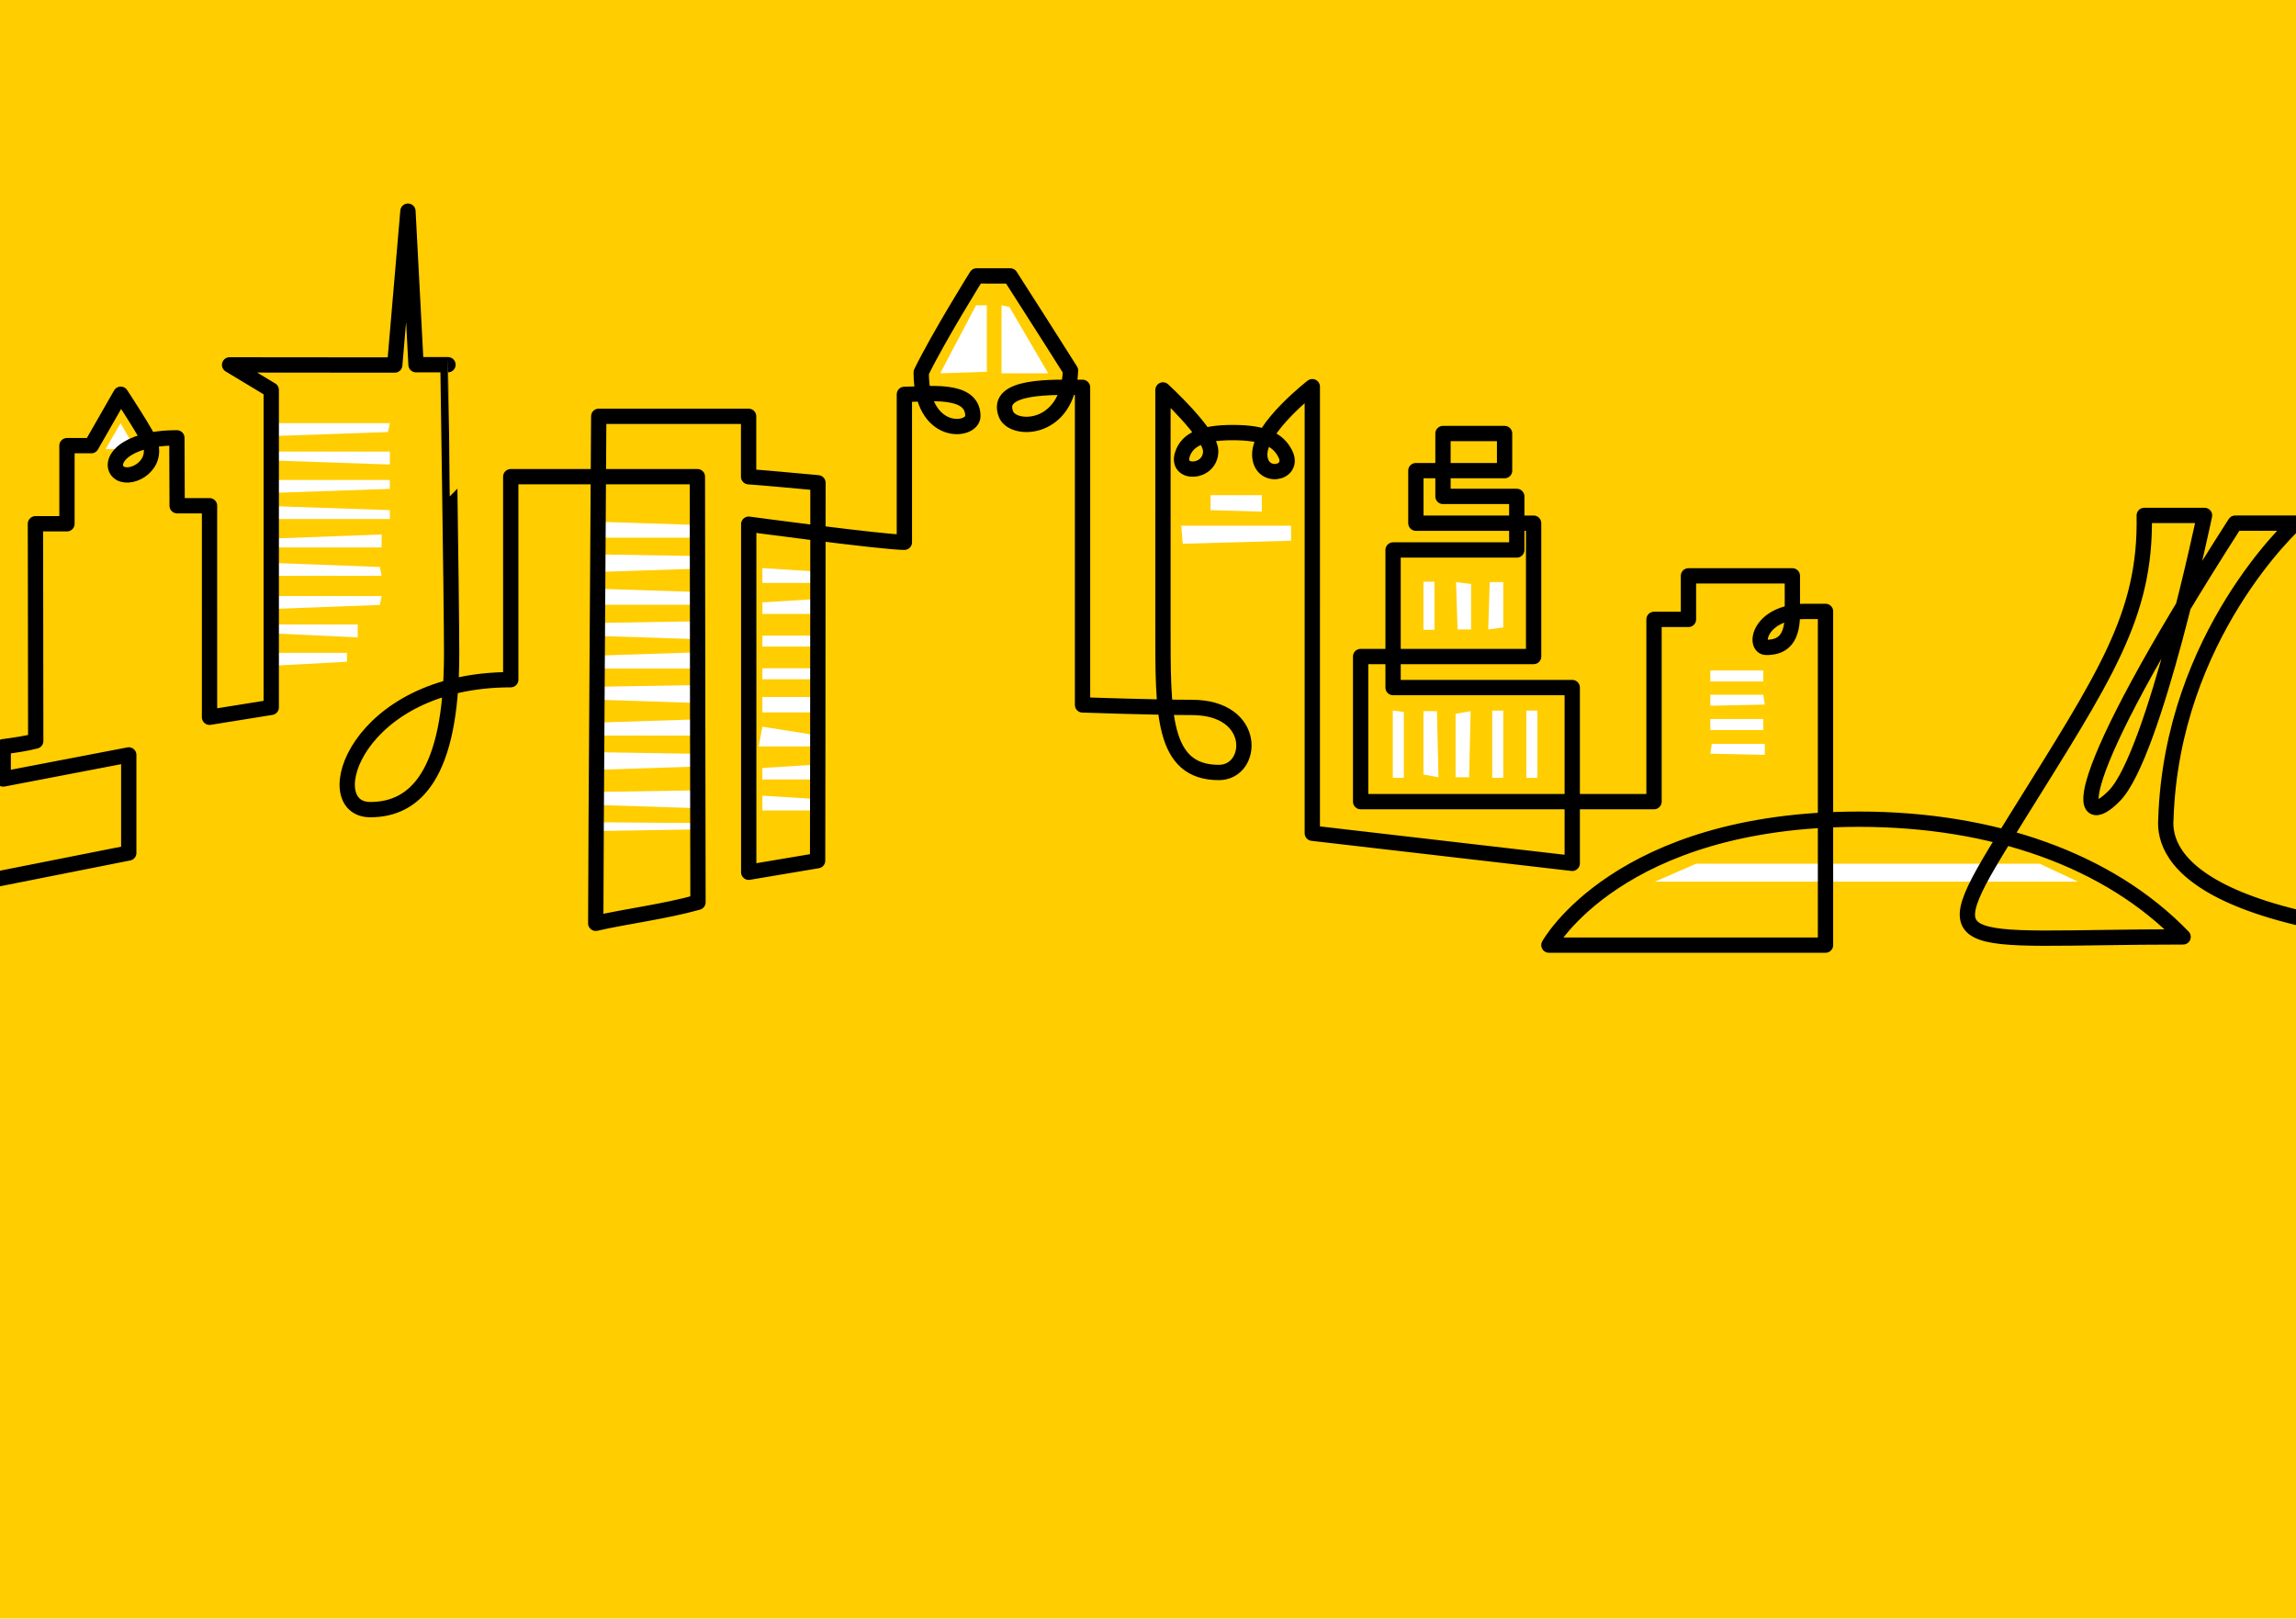 <svg xmlns="http://www.w3.org/2000/svg" xmlns:xlink="http://www.w3.org/1999/xlink" viewBox="0 0 1200 846"><defs><style>.cls-1,.cls-5{fill:none;}.cls-2{fill:#ffcd00;}.cls-3{clip-path:url(#clip-path);}.cls-4{fill:#fff;}.cls-5{stroke:#010001;stroke-linejoin:round;stroke-width:8px;}</style><clipPath id="clip-path"><rect class="cls-1" x="-11" y="-7.25" width="1222" height="860.49"/></clipPath></defs><title>yellowpages-icons-design-by-loogart</title><g id="Layer_1" data-name="Layer 1"><rect class="cls-2" x="-11" y="-7.25" width="1222" height="860.49"/></g><g id="Layer_3" data-name="Layer 3"><g class="cls-3"><polygon class="cls-4" points="362.65 274.34 310.82 272.66 310.82 281.07 362.65 281.07 362.65 274.34"/><polygon class="cls-4" points="362.65 297.32 310.82 299.01 310.82 289.75 362.65 290.6 362.65 297.32"/><polygon class="cls-4" points="362.65 309.37 310.82 307.69 310.82 316.1 362.65 316.1 362.65 309.37"/><polygon class="cls-4" points="310.82 332.35 362.65 334.03 362.65 324.78 310.82 325.62 310.82 332.35"/><polygon class="cls-4" points="310.82 342.71 362.65 341.03 362.65 349.44 310.82 349.44 310.82 342.71"/><polygon class="cls-4" points="310.82 365.7 362.65 367.38 362.65 358.13 310.82 358.97 310.82 365.7"/><polygon class="cls-4" points="310.82 377.74 362.65 376.06 362.65 384.47 310.82 384.47 310.82 377.74"/><polygon class="cls-4" points="362.65 400.72 310.82 402.41 310.82 393.15 362.65 393.99 362.65 400.72"/><polygon class="cls-4" points="310.82 420.7 362.65 422.38 362.65 413.13 310.82 413.97 310.82 420.7"/><polygon class="cls-4" points="362.65 433.55 310.82 434.4 310.82 429.77 362.65 430.19 362.65 433.55"/><polygon class="cls-4" points="768.87 305.28 761 304.26 761.79 328.99 768.87 328.99 768.87 305.28"/><polygon class="cls-4" points="785.68 327.98 777.81 328.99 778.6 304.26 785.68 304.26 785.68 327.98"/><rect class="cls-4" x="743.95" y="304.05" width="5.77" height="25.15"/><polygon class="cls-4" points="760.75 373.13 768.63 371.7 767.84 406.26 760.75 406.26 760.75 373.13"/><polygon class="cls-4" points="743.95 404.84 751.82 406.26 751.03 371.7 743.95 371.7 743.95 404.84"/><rect class="cls-4" x="779.91" y="371.41" width="5.77" height="35.14" transform="translate(1565.59 777.97) rotate(180)"/><rect class="cls-4" x="797.74" y="371.41" width="5.77" height="35.14" transform="translate(1601.24 777.97) rotate(180)"/><polygon class="cls-4" points="733.72 372.12 727.94 371.41 727.94 406.55 733.72 406.55 733.72 372.12"/><polygon class="cls-4" points="63.01 221.19 55.18 234.76 70.85 234.76 63.01 221.19"/><polygon class="cls-4" points="491.4 195.12 515.78 194.33 515.78 159.59 510.13 159.59 491.4 195.12"/><polygon class="cls-4" points="547.83 195.12 523.45 195.12 523.45 159.59 527.53 160.38 547.83 195.12"/><polygon class="cls-4" points="142.1 221.19 203.76 221.19 202.78 225.83 142.1 227.94 142.1 221.19"/><polygon class="cls-4" points="142.1 236.04 203.76 236.04 203.76 242.8 142.1 240.68 142.1 236.04"/><polygon class="cls-4" points="142.1 250.89 203.76 250.89 203.76 255.53 142.1 257.65 142.1 250.89"/><polygon class="cls-4" points="142.1 300.99 199.46 300.99 198.56 296.35 142.1 294.23 142.1 300.99"/><polygon class="cls-4" points="142.1 286.13 199.46 286.13 199.46 279.38 142.1 281.5 142.1 286.13"/><polygon class="cls-4" points="142.1 271.28 203.76 271.28 203.76 266.64 142.1 264.53 142.1 271.28"/><polygon class="cls-4" points="142.1 311.56 199.46 311.56 198.56 316.2 142.1 318.31 142.1 311.56"/><polygon class="cls-4" points="142.1 326.41 186.95 326.41 186.95 333.16 142.1 331.05 142.1 326.41"/><polygon class="cls-4" points="142.1 341.26 181.34 341.26 181.34 345.9 142.1 348.01 142.1 341.26"/><rect class="cls-4" x="893.9" y="350.45" width="27.68" height="5.76"/><rect class="cls-4" x="893.9" y="375.82" width="27.68" height="5.76"/><polygon class="cls-4" points="921.58 363.13 893.9 363.13 893.9 368.89 922.37 368.28 921.58 363.13"/><polygon class="cls-4" points="894.68 388.79 922.37 388.79 922.37 394.55 893.9 393.94 894.68 388.79"/><polygon class="cls-4" points="659.46 258.82 632.7 258.82 632.7 266.66 659.46 267.45 659.46 258.82"/><polygon class="cls-4" points="674.78 274.79 617.38 274.79 618.16 284.21 674.78 282.63 674.78 274.79"/><polygon class="cls-4" points="1065.98 451.44 886.52 451.44 864.9 460.84 1086.05 460.84 1065.98 451.44"/><polygon class="cls-4" points="426.06 304.69 398.45 304.69 398.45 296.95 426.06 298.67 426.06 304.69"/><polygon class="cls-4" points="398.45 320.89 426.06 320.89 426.06 313.14 398.45 314.86 398.45 320.89"/><rect class="cls-4" x="398.45" y="332.23" width="27.61" height="5.74"/><polygon class="cls-4" points="398.45 407.44 426.06 407.44 426.06 399.69 398.45 401.41 398.45 407.44"/><polygon class="cls-4" points="426.06 423.63 398.45 423.63 398.45 415.89 426.06 417.61 426.06 423.63"/><rect class="cls-4" x="398.45" y="349.3" width="27.61" height="5.74"/><rect class="cls-4" x="398.45" y="364.3" width="27.61" height="8.07"/><polygon class="cls-4" points="427.44 384.43 398.45 379.84 396.56 390.16 427.44 390.16 427.44 384.43"/><path class="cls-5" d="M-704,507.64h175.12V486.83h16.77l1.58-37.43h15.72S-501.92,397-464.88,397V362.71l11.43,11.59s.91,22.15.35,24.84c11,3.54,23.42,20.84,12.4,28.71s-25.39,6.1-25.39-.89,20.68-11.75,30.41,6.57c3.44,7.9.73,15.87.73,15.87h16.09l1.21,37H-380c35.31,0,44,13.27,5.66,13.27-21.64,0-25.18-6.69-25.18-40.87,0-34.58.59-91.08.59-97.31h23.9l-.32-25.25,33.91-1.44s1.57,85.7,1.57,109.41c22.27,0,62.41-10.76,62.41-37.78,0-15-11.8-15.87-11.8.52,0,34.37,44.05,38.91,66.1,38.91-.77-59.9,0-87.19,0-87.19h11v-40.4L-194,300.59l14.43,19.75s-.28,10.36-.28,27.42-3.41,22.56-11,22.56c-9.43,0-13.3-4.12-13.3-12,0-7.43,6.21-12.94,14.08-12.94s18.9,6.14,18.9,18.22c0,0-1.59,51.15-1.59,61.7,0,27.49-9.17,37.45-19.92,37.45-17.12,0,5.31-40.55,57.56-40.55,1.47-146.6,2.33-168.3,2.33-168.3l49.22-.14V420.83l40.45-5.25V322.42l15,18.31L-11.7,320.6V461.5l79-15.67V394.59L1.67,407.18V390.32c7-1,11.55-1.6,17-3,0-41-.16-100.16-.16-113.55H35V232.94H47.72L63.1,206.07s14.38,21.81,15.57,26c3.54,12.6-11.81,19.62-16.92,14.5s2.75-17.71,30.7-17.71c0,12.09.13,35.48.13,35.48h16.93V374.91l32.26-5.18V203.84L120,190.72l86.31.08,6.9-80.42,4.22,80.26,16.7,0c-.06,0,1.91,122.51,1.91,151.21,0,63.76-19.42,81.34-42.51,81.34-28.33,0-7.87-67.91,73.41-67.91V249.16h97.55c0,59.63.31,212.14.31,222.44-17.09,4.83-37.72,7.38-53.44,11,0-33.77,1.57-254.84,1.57-265l78.33,0v31.58c11.48.84,21.43,1.84,36.25,3.17,0,95.05-.19,197.51-.19,197.51l-36,6.05V274s70.07,9.44,81.35,9.44V206.13c11.8,0,35.8-3.73,35.8,11.35,0,8.4-27,11.29-27-22.82,9.29-19,28.94-50.45,28.94-50.45H528s21,32.74,31.5,49.46c-1.26,31.69-29.58,32.1-33.59,23.12-6.64-15.84,24.93-14.33,39.88-14.33v166s37.76,1.31,57.17,1.31c34.65,0,32.45,34,14.08,34-29.81,0-29.22-31.43-29.22-76.09V203.82s24.94,22.84,24.94,32c0,11.83-18.37,12.6-14.76,1.64,2.46-7.49,10-11.36,26.24-11.36s23.94,3.64,27.62,11.36c5,10.43-13.46,13.58-13.46,0,0-14,27.47-35.34,27.47-35.34V435.52l135.86,15.74V359.38H728.09V287.47h64.65v-28H754.17V226.6h32.2V246H740v27.46h61.54v69.7H711.13V419H864.47V323.75h18V301h54.31v20.14c0,14.7-6.82,17.25-13.64,17.25s-3.94-18.82,20.72-18.82h10.24V494H809.53s36.22-65.81,162.16-65.81c69.26,0,130.29,21,169.31,61.52-125.24,0-132.93,11.65-86.88-62.38s67.56-105.45,66.56-157.92h31.52s-26.17,124.9-47,146.4c-18.85,19.49-28-.51,63-142.36h31.48s-64.54,58.35-67.69,154.67c-1.57,20,16.53,65.88,234.57,65.88"/></g></g></svg>
